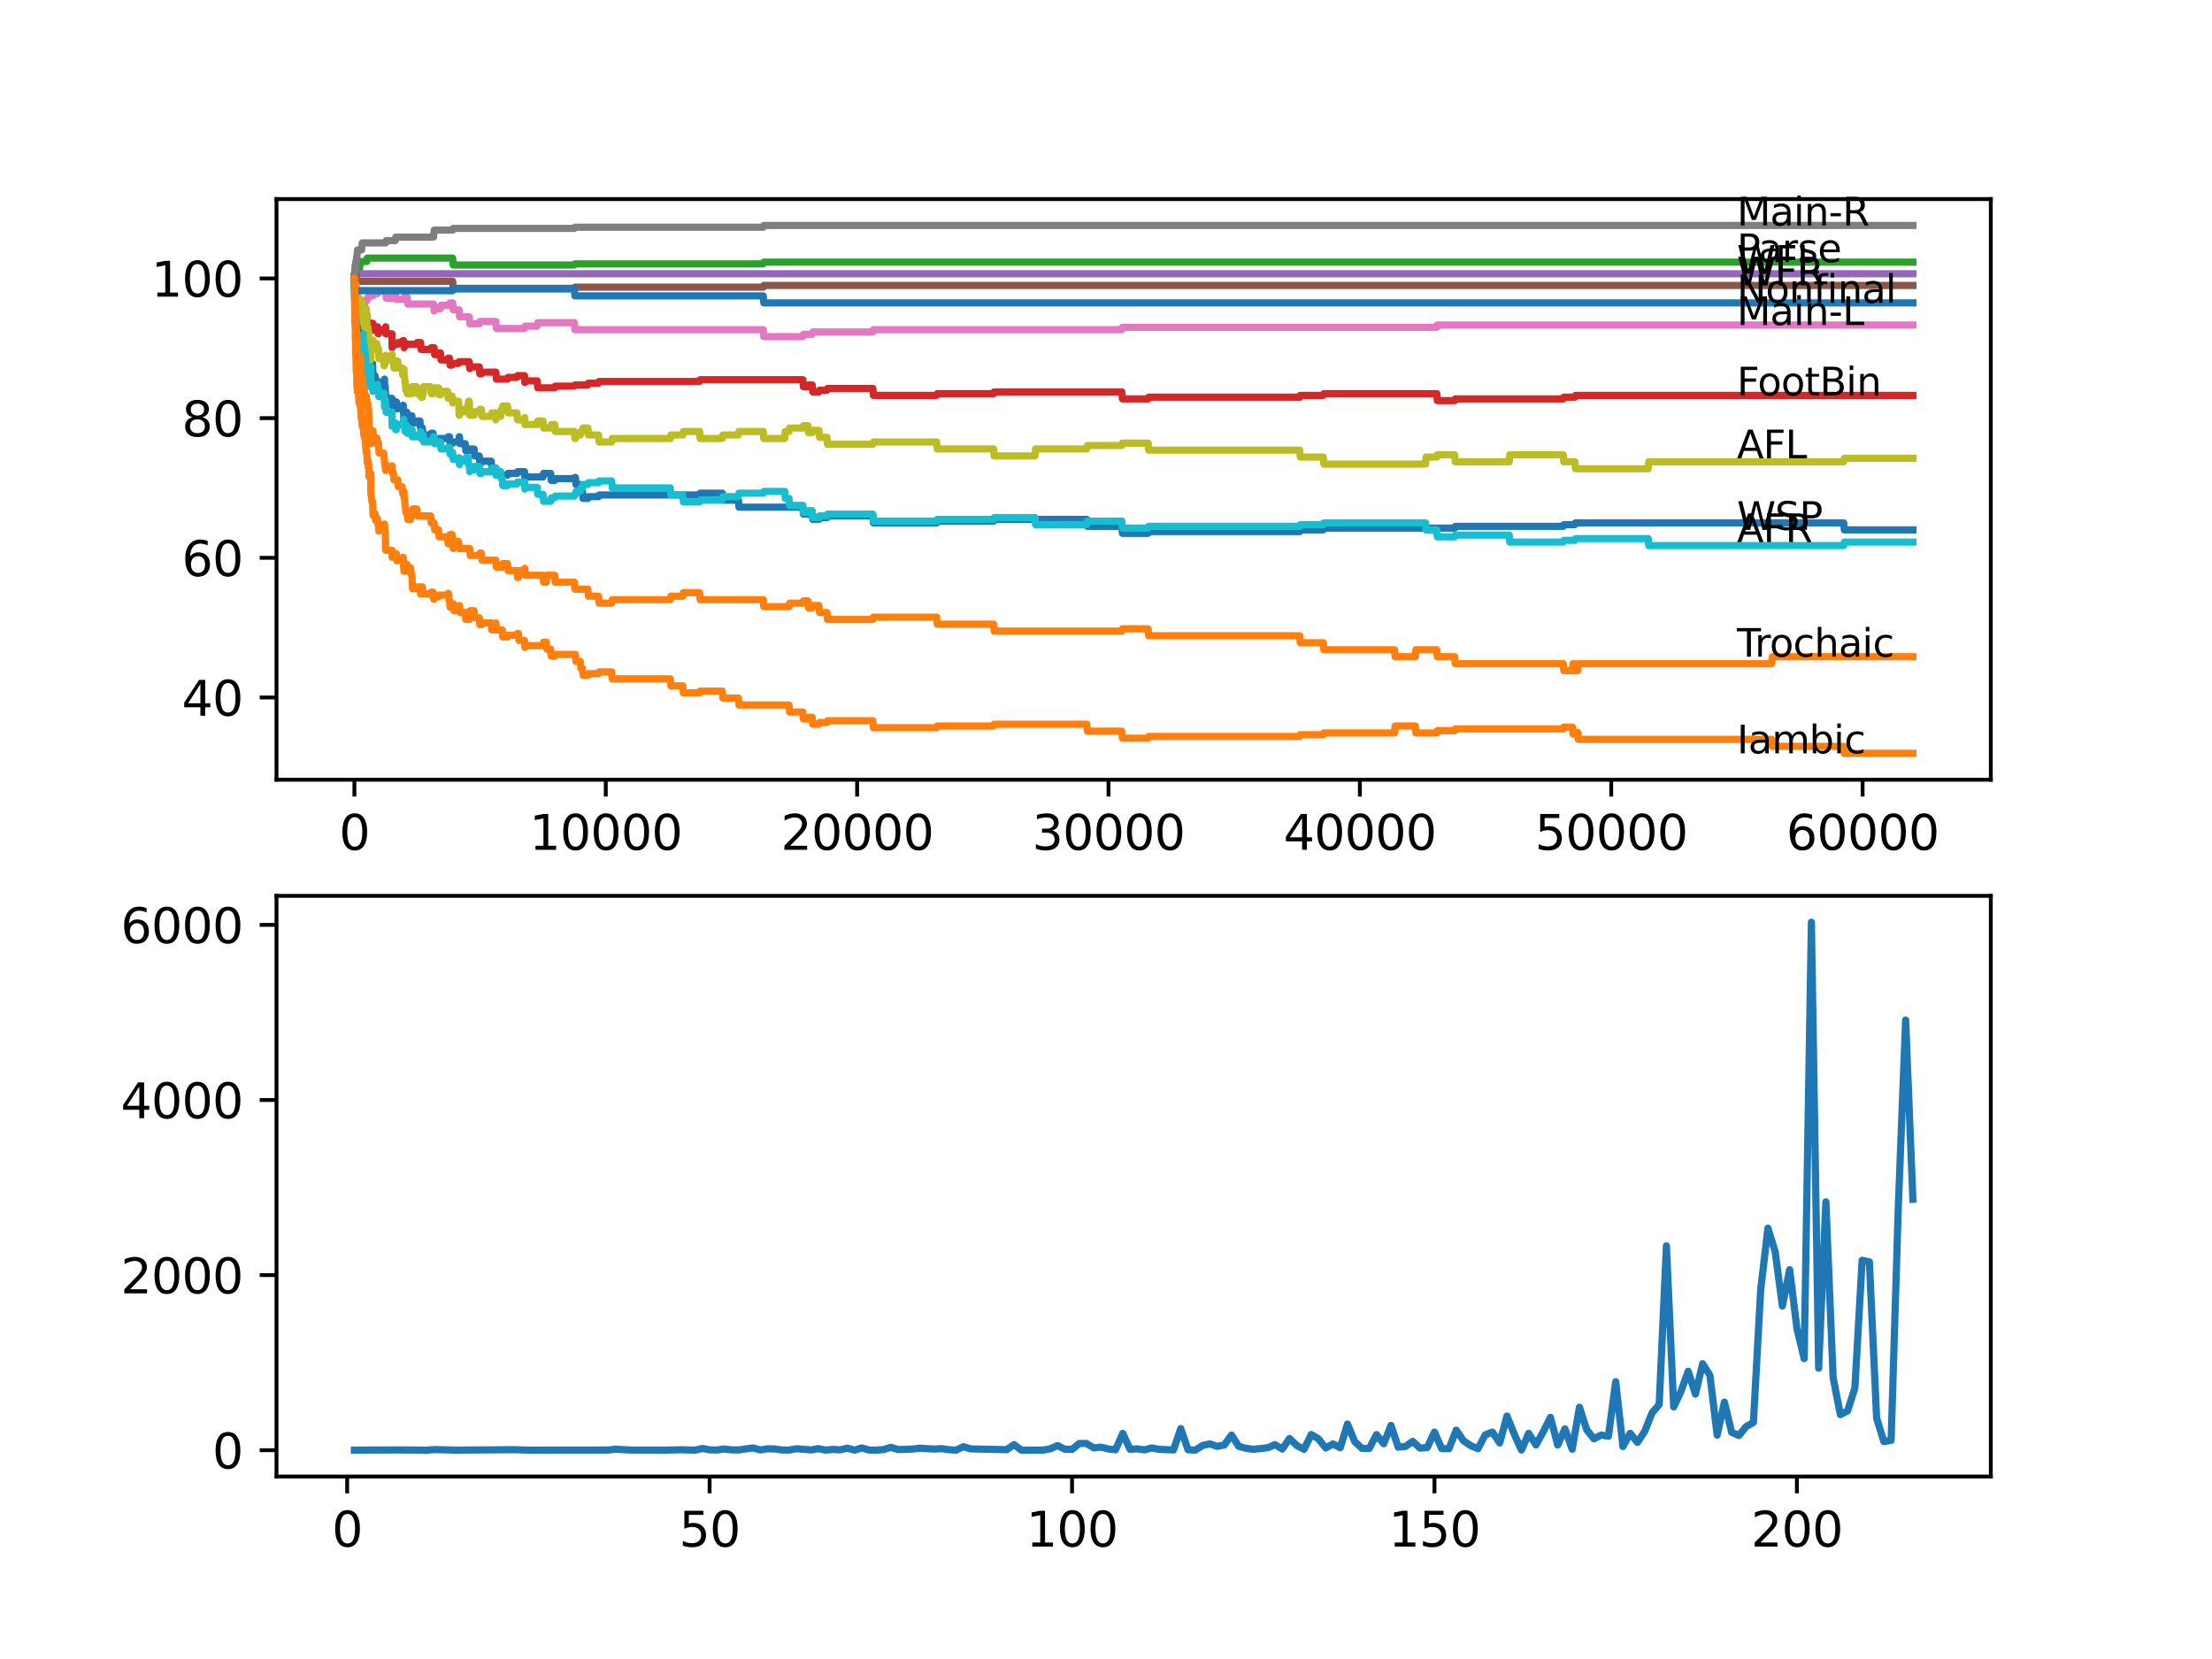<?xml version="1.0" encoding="utf-8" standalone="no"?>
<!DOCTYPE svg PUBLIC "-//W3C//DTD SVG 1.1//EN"
  "http://www.w3.org/Graphics/SVG/1.1/DTD/svg11.dtd">
<svg xmlns:xlink="http://www.w3.org/1999/xlink" width="460.8pt" height="345.6pt" viewBox="0 0 460.8 345.6" xmlns="http://www.w3.org/2000/svg" version="1.1">
 <defs>
  <style type="text/css">*{stroke-linejoin: round; stroke-linecap: butt}</style>
 </defs>
 <g id="figure_1">
  <g id="patch_1">
   <path d="M 0 345.6 
L 460.8 345.6 
L 460.8 0 
L 0 0 
z
" style="fill: #ffffff"/>
  </g>
  <g id="axes_1">
   <g id="patch_2">
    <path d="M 57.6 162.432 
L 414.72 162.432 
L 414.72 41.472 
L 57.6 41.472 
z
" style="fill: #ffffff"/>
   </g>
   <g id="matplotlib.axis_1">
    <g id="xtick_1">
     <g id="line2d_1">
      <defs>
       <path id="mdf220f85de" d="M 0 0 
L 0 3.5 
" style="stroke: #000000; stroke-width: 0.8"/>
      </defs>
      <g>
       <use xlink:href="#mdf220f85de" x="73.827" y="162.432" style="stroke: #000000; stroke-width: 0.8"/>
      </g>
     </g>
     <g id="text_1">
      <!-- 0 -->
      <g transform="translate(70.646 177.03)scale(0.1 -0.1)">
       <defs>
        <path id="DejaVuSans-30" d="M 2034 4250 
Q 1547 4250 1301 3770 
Q 1056 3291 1056 2328 
Q 1056 1369 1301 889 
Q 1547 409 2034 409 
Q 2525 409 2770 889 
Q 3016 1369 3016 2328 
Q 3016 3291 2770 3770 
Q 2525 4250 2034 4250 
z
M 2034 4750 
Q 2819 4750 3233 4129 
Q 3647 3509 3647 2328 
Q 3647 1150 3233 529 
Q 2819 -91 2034 -91 
Q 1250 -91 836 529 
Q 422 1150 422 2328 
Q 422 3509 836 4129 
Q 1250 4750 2034 4750 
z
" transform="scale(0.016)"/>
       </defs>
       <use xlink:href="#DejaVuSans-30"/>
      </g>
     </g>
    </g>
    <g id="xtick_2">
     <g id="line2d_2">
      <g>
       <use xlink:href="#mdf220f85de" x="126.192" y="162.432" style="stroke: #000000; stroke-width: 0.8"/>
      </g>
     </g>
     <g id="text_2">
      <!-- 10000 -->
      <g transform="translate(110.286 177.03)scale(0.1 -0.1)">
       <defs>
        <path id="DejaVuSans-31" d="M 794 531 
L 1825 531 
L 1825 4091 
L 703 3866 
L 703 4441 
L 1819 4666 
L 2450 4666 
L 2450 531 
L 3481 531 
L 3481 0 
L 794 0 
L 794 531 
z
" transform="scale(0.016)"/>
       </defs>
       <use xlink:href="#DejaVuSans-31"/>
       <use xlink:href="#DejaVuSans-30" x="63.623"/>
       <use xlink:href="#DejaVuSans-30" x="127.246"/>
       <use xlink:href="#DejaVuSans-30" x="190.869"/>
       <use xlink:href="#DejaVuSans-30" x="254.492"/>
      </g>
     </g>
    </g>
    <g id="xtick_3">
     <g id="line2d_3">
      <g>
       <use xlink:href="#mdf220f85de" x="178.556" y="162.432" style="stroke: #000000; stroke-width: 0.8"/>
      </g>
     </g>
     <g id="text_3">
      <!-- 20000 -->
      <g transform="translate(162.65 177.03)scale(0.1 -0.1)">
       <defs>
        <path id="DejaVuSans-32" d="M 1228 531 
L 3431 531 
L 3431 0 
L 469 0 
L 469 531 
Q 828 903 1448 1529 
Q 2069 2156 2228 2338 
Q 2531 2678 2651 2914 
Q 2772 3150 2772 3378 
Q 2772 3750 2511 3984 
Q 2250 4219 1831 4219 
Q 1534 4219 1204 4116 
Q 875 4013 500 3803 
L 500 4441 
Q 881 4594 1212 4672 
Q 1544 4750 1819 4750 
Q 2544 4750 2975 4387 
Q 3406 4025 3406 3419 
Q 3406 3131 3298 2873 
Q 3191 2616 2906 2266 
Q 2828 2175 2409 1742 
Q 1991 1309 1228 531 
z
" transform="scale(0.016)"/>
       </defs>
       <use xlink:href="#DejaVuSans-32"/>
       <use xlink:href="#DejaVuSans-30" x="63.623"/>
       <use xlink:href="#DejaVuSans-30" x="127.246"/>
       <use xlink:href="#DejaVuSans-30" x="190.869"/>
       <use xlink:href="#DejaVuSans-30" x="254.492"/>
      </g>
     </g>
    </g>
    <g id="xtick_4">
     <g id="line2d_4">
      <g>
       <use xlink:href="#mdf220f85de" x="230.921" y="162.432" style="stroke: #000000; stroke-width: 0.8"/>
      </g>
     </g>
     <g id="text_4">
      <!-- 30000 -->
      <g transform="translate(215.015 177.03)scale(0.1 -0.1)">
       <defs>
        <path id="DejaVuSans-33" d="M 2597 2516 
Q 3050 2419 3304 2112 
Q 3559 1806 3559 1356 
Q 3559 666 3084 287 
Q 2609 -91 1734 -91 
Q 1441 -91 1130 -33 
Q 819 25 488 141 
L 488 750 
Q 750 597 1062 519 
Q 1375 441 1716 441 
Q 2309 441 2620 675 
Q 2931 909 2931 1356 
Q 2931 1769 2642 2001 
Q 2353 2234 1838 2234 
L 1294 2234 
L 1294 2753 
L 1863 2753 
Q 2328 2753 2575 2939 
Q 2822 3125 2822 3475 
Q 2822 3834 2567 4026 
Q 2313 4219 1838 4219 
Q 1578 4219 1281 4162 
Q 984 4106 628 3988 
L 628 4550 
Q 988 4650 1302 4700 
Q 1616 4750 1894 4750 
Q 2613 4750 3031 4423 
Q 3450 4097 3450 3541 
Q 3450 3153 3228 2886 
Q 3006 2619 2597 2516 
z
" transform="scale(0.016)"/>
       </defs>
       <use xlink:href="#DejaVuSans-33"/>
       <use xlink:href="#DejaVuSans-30" x="63.623"/>
       <use xlink:href="#DejaVuSans-30" x="127.246"/>
       <use xlink:href="#DejaVuSans-30" x="190.869"/>
       <use xlink:href="#DejaVuSans-30" x="254.492"/>
      </g>
     </g>
    </g>
    <g id="xtick_5">
     <g id="line2d_5">
      <g>
       <use xlink:href="#mdf220f85de" x="283.285" y="162.432" style="stroke: #000000; stroke-width: 0.8"/>
      </g>
     </g>
     <g id="text_5">
      <!-- 40000 -->
      <g transform="translate(267.379 177.03)scale(0.1 -0.1)">
       <defs>
        <path id="DejaVuSans-34" d="M 2419 4116 
L 825 1625 
L 2419 1625 
L 2419 4116 
z
M 2253 4666 
L 3047 4666 
L 3047 1625 
L 3713 1625 
L 3713 1100 
L 3047 1100 
L 3047 0 
L 2419 0 
L 2419 1100 
L 313 1100 
L 313 1709 
L 2253 4666 
z
" transform="scale(0.016)"/>
       </defs>
       <use xlink:href="#DejaVuSans-34"/>
       <use xlink:href="#DejaVuSans-30" x="63.623"/>
       <use xlink:href="#DejaVuSans-30" x="127.246"/>
       <use xlink:href="#DejaVuSans-30" x="190.869"/>
       <use xlink:href="#DejaVuSans-30" x="254.492"/>
      </g>
     </g>
    </g>
    <g id="xtick_6">
     <g id="line2d_6">
      <g>
       <use xlink:href="#mdf220f85de" x="335.65" y="162.432" style="stroke: #000000; stroke-width: 0.8"/>
      </g>
     </g>
     <g id="text_6">
      <!-- 50000 -->
      <g transform="translate(319.744 177.03)scale(0.1 -0.1)">
       <defs>
        <path id="DejaVuSans-35" d="M 691 4666 
L 3169 4666 
L 3169 4134 
L 1269 4134 
L 1269 2991 
Q 1406 3038 1543 3061 
Q 1681 3084 1819 3084 
Q 2600 3084 3056 2656 
Q 3513 2228 3513 1497 
Q 3513 744 3044 326 
Q 2575 -91 1722 -91 
Q 1428 -91 1123 -41 
Q 819 9 494 109 
L 494 744 
Q 775 591 1075 516 
Q 1375 441 1709 441 
Q 2250 441 2565 725 
Q 2881 1009 2881 1497 
Q 2881 1984 2565 2268 
Q 2250 2553 1709 2553 
Q 1456 2553 1204 2497 
Q 953 2441 691 2322 
L 691 4666 
z
" transform="scale(0.016)"/>
       </defs>
       <use xlink:href="#DejaVuSans-35"/>
       <use xlink:href="#DejaVuSans-30" x="63.623"/>
       <use xlink:href="#DejaVuSans-30" x="127.246"/>
       <use xlink:href="#DejaVuSans-30" x="190.869"/>
       <use xlink:href="#DejaVuSans-30" x="254.492"/>
      </g>
     </g>
    </g>
    <g id="xtick_7">
     <g id="line2d_7">
      <g>
       <use xlink:href="#mdf220f85de" x="388.014" y="162.432" style="stroke: #000000; stroke-width: 0.8"/>
      </g>
     </g>
     <g id="text_7">
      <!-- 60000 -->
      <g transform="translate(372.108 177.03)scale(0.1 -0.1)">
       <defs>
        <path id="DejaVuSans-36" d="M 2113 2584 
Q 1688 2584 1439 2293 
Q 1191 2003 1191 1497 
Q 1191 994 1439 701 
Q 1688 409 2113 409 
Q 2538 409 2786 701 
Q 3034 994 3034 1497 
Q 3034 2003 2786 2293 
Q 2538 2584 2113 2584 
z
M 3366 4563 
L 3366 3988 
Q 3128 4100 2886 4159 
Q 2644 4219 2406 4219 
Q 1781 4219 1451 3797 
Q 1122 3375 1075 2522 
Q 1259 2794 1537 2939 
Q 1816 3084 2150 3084 
Q 2853 3084 3261 2657 
Q 3669 2231 3669 1497 
Q 3669 778 3244 343 
Q 2819 -91 2113 -91 
Q 1303 -91 875 529 
Q 447 1150 447 2328 
Q 447 3434 972 4092 
Q 1497 4750 2381 4750 
Q 2619 4750 2861 4703 
Q 3103 4656 3366 4563 
z
" transform="scale(0.016)"/>
       </defs>
       <use xlink:href="#DejaVuSans-36"/>
       <use xlink:href="#DejaVuSans-30" x="63.623"/>
       <use xlink:href="#DejaVuSans-30" x="127.246"/>
       <use xlink:href="#DejaVuSans-30" x="190.869"/>
       <use xlink:href="#DejaVuSans-30" x="254.492"/>
      </g>
     </g>
    </g>
   </g>
   <g id="matplotlib.axis_2">
    <g id="ytick_1">
     <g id="line2d_8">
      <defs>
       <path id="maf65ce7da5" d="M 0 0 
L -3.5 0 
" style="stroke: #000000; stroke-width: 0.8"/>
      </defs>
      <g>
       <use xlink:href="#maf65ce7da5" x="57.6" y="145.295" style="stroke: #000000; stroke-width: 0.8"/>
      </g>
     </g>
     <g id="text_8">
      <!-- 40 -->
      <g transform="translate(37.875 149.094)scale(0.1 -0.1)">
       <use xlink:href="#DejaVuSans-34"/>
       <use xlink:href="#DejaVuSans-30" x="63.623"/>
      </g>
     </g>
    </g>
    <g id="ytick_2">
     <g id="line2d_9">
      <g>
       <use xlink:href="#maf65ce7da5" x="57.6" y="116.198" style="stroke: #000000; stroke-width: 0.8"/>
      </g>
     </g>
     <g id="text_9">
      <!-- 60 -->
      <g transform="translate(37.875 119.997)scale(0.1 -0.1)">
       <use xlink:href="#DejaVuSans-36"/>
       <use xlink:href="#DejaVuSans-30" x="63.623"/>
      </g>
     </g>
    </g>
    <g id="ytick_3">
     <g id="line2d_10">
      <g>
       <use xlink:href="#maf65ce7da5" x="57.6" y="87.1" style="stroke: #000000; stroke-width: 0.8"/>
      </g>
     </g>
     <g id="text_10">
      <!-- 80 -->
      <g transform="translate(37.875 90.899)scale(0.1 -0.1)">
       <defs>
        <path id="DejaVuSans-38" d="M 2034 2216 
Q 1584 2216 1326 1975 
Q 1069 1734 1069 1313 
Q 1069 891 1326 650 
Q 1584 409 2034 409 
Q 2484 409 2743 651 
Q 3003 894 3003 1313 
Q 3003 1734 2745 1975 
Q 2488 2216 2034 2216 
z
M 1403 2484 
Q 997 2584 770 2862 
Q 544 3141 544 3541 
Q 544 4100 942 4425 
Q 1341 4750 2034 4750 
Q 2731 4750 3128 4425 
Q 3525 4100 3525 3541 
Q 3525 3141 3298 2862 
Q 3072 2584 2669 2484 
Q 3125 2378 3379 2068 
Q 3634 1759 3634 1313 
Q 3634 634 3220 271 
Q 2806 -91 2034 -91 
Q 1263 -91 848 271 
Q 434 634 434 1313 
Q 434 1759 690 2068 
Q 947 2378 1403 2484 
z
M 1172 3481 
Q 1172 3119 1398 2916 
Q 1625 2713 2034 2713 
Q 2441 2713 2670 2916 
Q 2900 3119 2900 3481 
Q 2900 3844 2670 4047 
Q 2441 4250 2034 4250 
Q 1625 4250 1398 4047 
Q 1172 3844 1172 3481 
z
" transform="scale(0.016)"/>
       </defs>
       <use xlink:href="#DejaVuSans-38"/>
       <use xlink:href="#DejaVuSans-30" x="63.623"/>
      </g>
     </g>
    </g>
    <g id="ytick_4">
     <g id="line2d_11">
      <g>
       <use xlink:href="#maf65ce7da5" x="57.6" y="58.003" style="stroke: #000000; stroke-width: 0.8"/>
      </g>
     </g>
     <g id="text_11">
      <!-- 100 -->
      <g transform="translate(31.512 61.802)scale(0.1 -0.1)">
       <use xlink:href="#DejaVuSans-31"/>
       <use xlink:href="#DejaVuSans-30" x="63.623"/>
       <use xlink:href="#DejaVuSans-30" x="127.246"/>
      </g>
     </g>
    </g>
   </g>
   <g id="line2d_12">
    <path d="M 73.833 57.639 
L 73.911 60.306 
L 73.943 58.488 
L 73.974 58.488 
L 73.985 58.003 
L 74.021 63.095 
L 74.032 63.095 
L 74.042 63.095 
L 74.074 62.368 
L 74.095 66.368 
L 74.131 65.641 
L 74.147 65.641 
L 74.205 64.429 
L 74.21 65.883 
L 74.257 65.52 
L 74.283 65.52 
L 74.304 65.156 
L 74.341 68.793 
L 74.346 68.793 
L 74.351 68.793 
L 74.435 66.975 
L 74.461 68.429 
L 74.54 68.429 
L 74.571 69.884 
L 74.65 69.157 
L 74.77 69.157 
L 74.885 68.429 
L 75.006 68.429 
L 75.1 66.975 
L 75.116 68.429 
L 75.189 68.429 
L 75.226 68.066 
L 75.231 69.521 
L 75.294 68.793 
L 75.341 68.793 
L 75.388 70.248 
L 75.451 69.884 
L 75.529 69.884 
L 75.65 69.157 
L 75.681 69.157 
L 75.686 70.612 
L 75.791 70.248 
L 75.896 70.248 
L 75.969 69.884 
L 75.974 71.339 
L 75.99 71.339 
L 76.31 71.339 
L 76.425 70.975 
L 76.435 70.975 
L 76.44 70.612 
L 76.446 72.067 
L 76.529 72.067 
L 76.65 72.067 
L 76.728 71.703 
L 76.734 73.158 
L 76.744 73.158 
L 76.791 73.158 
L 76.823 72.43 
L 76.875 74.976 
L 77.205 74.976 
L 77.221 74.249 
L 77.226 75.704 
L 77.304 75.704 
L 77.608 75.704 
L 77.713 78.614 
L 77.723 78.25 
L 78.116 78.25 
L 78.231 79.705 
L 78.519 79.705 
L 78.635 79.341 
L 78.655 79.341 
L 78.771 80.796 
L 78.839 80.796 
L 78.959 80.068 
L 79.944 80.068 
L 80.059 79.705 
L 80.08 79.705 
L 80.101 78.977 
L 80.106 80.432 
L 80.185 80.432 
L 80.237 80.432 
L 80.352 82.978 
L 81.64 82.978 
L 81.672 84.433 
L 81.75 84.069 
L 81.949 84.069 
L 82.064 83.706 
L 82.562 83.706 
L 82.677 85.16 
L 82.871 85.16 
L 82.986 84.797 
L 83.777 84.797 
L 83.892 84.433 
L 84.007 84.433 
L 84.128 87.343 
L 84.175 87.343 
L 84.3 86.252 
L 84.426 86.252 
L 84.541 85.888 
L 84.761 85.888 
L 84.829 87.343 
L 84.871 86.615 
L 85.814 86.615 
L 85.929 88.07 
L 86.803 88.07 
L 86.919 87.706 
L 87.484 87.706 
L 87.599 89.161 
L 87.992 89.161 
L 88.107 90.616 
L 89.704 90.616 
L 89.82 90.252 
L 90.218 90.252 
L 90.333 91.707 
L 91.364 91.707 
L 91.48 91.344 
L 93.234 91.344 
L 93.349 90.98 
L 93.642 90.98 
L 93.757 92.435 
L 94.171 92.435 
L 94.286 92.071 
L 95.538 92.071 
L 95.663 90.98 
L 95.721 90.98 
L 95.836 92.435 
L 96.92 92.435 
L 97.035 93.89 
L 97.847 93.89 
L 97.962 93.526 
L 98.763 93.526 
L 98.879 94.981 
L 99.847 94.981 
L 99.963 96.436 
L 100.282 96.436 
L 100.397 96.072 
L 102.324 96.072 
L 102.439 97.527 
L 103.303 97.527 
L 103.419 98.982 
L 105.723 98.982 
L 105.838 98.618 
L 107.686 98.618 
L 107.802 98.254 
L 109.273 98.254 
L 109.331 99.709 
L 109.383 99.345 
L 113.127 99.345 
L 113.242 98.618 
L 114.714 98.618 
L 114.829 100.073 
L 115.552 100.073 
L 115.667 99.709 
L 119.646 99.709 
L 119.762 99.467 
L 119.866 99.467 
L 119.982 100.921 
L 120.877 100.921 
L 120.992 102.376 
L 121.348 102.376 
L 121.463 103.831 
L 122.469 103.831 
L 122.584 103.467 
L 124.689 103.467 
L 124.804 103.104 
L 145.74 103.104 
L 145.855 102.74 
L 150.463 102.74 
L 150.578 104.195 
L 153.819 104.195 
L 153.935 105.65 
L 167.246 105.65 
L 167.361 107.105 
L 168.314 107.105 
L 168.429 106.741 
L 169.194 106.741 
L 169.309 108.196 
L 170.608 108.196 
L 170.723 107.832 
L 172.267 107.832 
L 172.383 107.468 
L 181.834 107.468 
L 181.95 108.923 
L 195.114 108.923 
L 195.229 108.56 
L 206.99 108.56 
L 207.106 108.196 
L 226.407 108.196 
L 226.522 109.651 
L 233.701 109.651 
L 233.817 111.106 
L 239.179 111.106 
L 239.294 110.742 
L 270.755 110.742 
L 270.87 110.378 
L 275.661 110.378 
L 275.776 110.014 
L 303.037 110.014 
L 303.152 109.651 
L 325.659 109.651 
L 325.774 109.287 
L 328.083 109.287 
L 328.198 108.923 
L 384.082 108.923 
L 384.197 110.378 
L 398.487 110.378 
L 398.487 110.378 
" clip-path="url(#p32b86b85d6)" style="fill: none; stroke: #1f77b4; stroke-width: 1.5; stroke-linecap: square"/>
   </g>
   <g id="line2d_13">
    <path d="M 73.833 59.458 
L 73.911 67.46 
L 73.969 66.732 
L 73.974 66.732 
L 73.979 66.247 
L 74.021 70.854 
L 74.037 70.854 
L 74.042 70.854 
L 74.074 70.127 
L 74.095 74.128 
L 74.126 73.4 
L 74.22 77.644 
L 74.246 77.28 
L 74.283 77.28 
L 74.304 76.916 
L 74.341 80.553 
L 74.346 80.553 
L 74.351 80.553 
L 74.43 78.735 
L 74.44 81.644 
L 74.451 81.644 
L 74.54 81.644 
L 74.561 80.19 
L 74.65 80.917 
L 74.665 80.917 
L 74.77 83.827 
L 74.781 83.099 
L 74.922 83.099 
L 75.006 84.554 
L 75.032 83.827 
L 75.079 83.827 
L 75.189 86.009 
L 75.194 85.645 
L 75.226 85.645 
L 75.241 87.1 
L 75.336 86.373 
L 75.341 86.373 
L 75.456 88.919 
L 75.529 88.919 
L 75.65 88.191 
L 75.681 88.191 
L 75.796 90.737 
L 75.896 90.737 
L 75.969 89.889 
L 75.974 91.344 
L 75.995 91.344 
L 76.037 91.344 
L 76.152 92.798 
L 76.158 92.798 
L 76.273 94.253 
L 76.31 94.253 
L 76.404 93.89 
L 76.519 96.436 
L 76.65 96.436 
L 76.728 96.072 
L 76.734 97.527 
L 76.744 97.527 
L 76.791 97.527 
L 76.823 96.799 
L 76.875 99.345 
L 77.205 99.345 
L 77.221 98.618 
L 77.252 102.983 
L 77.263 102.983 
L 77.331 102.983 
L 77.446 104.437 
L 77.608 104.437 
L 77.713 107.347 
L 77.723 106.983 
L 78.116 106.983 
L 78.231 108.438 
L 78.519 108.438 
L 78.635 108.075 
L 78.655 108.075 
L 78.771 109.529 
L 78.839 109.529 
L 78.912 109.166 
L 78.917 110.621 
L 78.933 110.621 
L 78.938 110.621 
L 79.053 110.257 
L 79.944 110.257 
L 80.059 109.893 
L 80.08 109.893 
L 80.101 109.166 
L 80.106 110.621 
L 80.185 110.621 
L 80.237 110.621 
L 80.357 114.621 
L 81.64 114.621 
L 81.672 116.076 
L 81.75 115.713 
L 81.949 115.713 
L 82.064 115.349 
L 82.562 115.349 
L 82.677 116.804 
L 82.871 116.804 
L 82.986 116.44 
L 83.777 116.44 
L 83.892 116.076 
L 84.007 116.076 
L 84.128 118.986 
L 84.175 118.986 
L 84.3 117.895 
L 84.426 117.895 
L 84.541 117.531 
L 84.761 117.531 
L 84.829 118.986 
L 84.871 118.259 
L 85.531 118.259 
L 85.646 119.713 
L 85.814 119.713 
L 85.934 122.623 
L 86.803 122.623 
L 86.919 122.26 
L 87.484 122.26 
L 87.599 123.714 
L 87.615 123.714 
L 87.73 122.26 
L 87.992 122.26 
L 88.107 123.714 
L 89.704 123.714 
L 89.82 123.351 
L 90.218 123.351 
L 90.333 124.806 
L 90.432 124.806 
L 90.547 124.321 
L 91.364 124.321 
L 91.48 123.957 
L 93.234 123.957 
L 93.349 123.593 
L 93.417 123.593 
L 93.532 125.048 
L 93.642 125.048 
L 93.757 126.503 
L 94.171 126.503 
L 94.286 126.139 
L 94.297 126.139 
L 94.412 125.775 
L 94.454 125.775 
L 94.569 127.23 
L 95.538 127.23 
L 95.663 126.139 
L 95.721 126.139 
L 95.836 127.594 
L 96.92 127.594 
L 97.035 129.049 
L 97.758 129.049 
L 97.873 127.23 
L 98.763 127.23 
L 98.879 128.685 
L 99.847 128.685 
L 99.963 130.14 
L 100.282 130.14 
L 100.397 129.776 
L 102.324 129.776 
L 102.439 131.231 
L 103.293 131.231 
L 103.303 129.776 
L 103.403 131.231 
L 104.628 131.231 
L 104.743 132.686 
L 105.723 132.686 
L 105.838 132.322 
L 107.686 132.322 
L 107.802 131.959 
L 107.995 131.959 
L 108.111 133.413 
L 109.273 133.413 
L 109.331 134.868 
L 109.383 134.505 
L 113.127 134.505 
L 113.242 133.777 
L 113.808 133.777 
L 113.923 135.232 
L 114.714 135.232 
L 114.829 136.687 
L 115.552 136.687 
L 115.667 136.323 
L 119.866 136.323 
L 119.982 137.778 
L 120.877 137.778 
L 120.992 139.233 
L 121.348 139.233 
L 121.463 140.688 
L 122.469 140.688 
L 122.584 140.324 
L 124.689 140.324 
L 124.804 139.96 
L 127.423 139.96 
L 127.538 141.415 
L 139.644 141.415 
L 139.76 142.87 
L 142.231 142.87 
L 142.346 144.325 
L 145.74 144.325 
L 145.855 143.961 
L 150.463 143.961 
L 150.578 145.416 
L 153.819 145.416 
L 153.935 146.871 
L 164.371 146.871 
L 164.486 148.326 
L 167.246 148.326 
L 167.361 149.781 
L 168.314 149.781 
L 168.429 149.417 
L 169.194 149.417 
L 169.309 150.872 
L 170.608 150.872 
L 170.723 150.508 
L 172.267 150.508 
L 172.383 150.144 
L 181.834 150.144 
L 181.95 151.599 
L 195.114 151.599 
L 195.229 151.236 
L 206.99 151.236 
L 207.106 150.872 
L 226.407 150.872 
L 226.522 152.327 
L 233.701 152.327 
L 233.817 153.782 
L 239.179 153.782 
L 239.294 153.418 
L 270.755 153.418 
L 270.87 153.054 
L 275.661 153.054 
L 275.776 152.69 
L 290.512 152.69 
L 290.627 151.236 
L 294.837 151.236 
L 294.952 152.69 
L 299.314 152.69 
L 299.429 152.206 
L 303.037 152.206 
L 303.152 151.842 
L 325.659 151.842 
L 325.774 151.478 
L 327.57 151.478 
L 327.685 152.933 
L 328.083 152.933 
L 328.198 152.569 
L 328.675 152.569 
L 328.79 154.024 
L 369.074 154.024 
L 369.189 155.479 
L 384.082 155.479 
L 384.197 156.934 
L 398.487 156.934 
L 398.487 156.934 
" clip-path="url(#p32b86b85d6)" style="fill: none; stroke: #ff7f0e; stroke-width: 1.5; stroke-linecap: square"/>
   </g>
   <g id="line2d_14">
    <path d="M 73.833 57.639 
L 73.843 57.639 
L 73.969 56.184 
L 73.974 56.184 
L 74.095 54.972 
L 74.147 54.972 
L 74.152 54.487 
L 74.157 55.942 
L 74.246 55.942 
L 74.906 55.942 
L 75.021 54.487 
L 76.404 54.487 
L 76.519 53.76 
L 94.297 53.76 
L 94.412 55.214 
L 119.646 55.214 
L 119.762 54.972 
L 158.993 54.972 
L 159.108 54.608 
L 398.487 54.608 
L 398.487 54.608 
" clip-path="url(#p32b86b85d6)" style="fill: none; stroke: #2ca02c; stroke-width: 1.5; stroke-linecap: square"/>
   </g>
   <g id="line2d_15">
    <path d="M 73.833 58.003 
L 73.917 58.003 
L 73.979 57.639 
L 73.985 59.094 
L 74 59.094 
L 74.115 61.155 
L 74.147 61.155 
L 74.22 65.52 
L 74.267 65.156 
L 74.283 65.156 
L 74.304 64.792 
L 74.309 66.247 
L 74.377 66.247 
L 74.398 66.247 
L 74.524 65.156 
L 75.189 65.156 
L 75.304 64.792 
L 75.388 64.792 
L 75.503 64.429 
L 75.529 64.429 
L 75.65 63.701 
L 75.681 63.701 
L 75.686 65.156 
L 75.791 64.792 
L 75.896 64.792 
L 75.933 64.429 
L 75.938 65.883 
L 75.99 65.883 
L 76.31 65.883 
L 76.404 65.52 
L 76.519 68.066 
L 76.65 68.066 
L 76.728 67.702 
L 76.734 69.157 
L 76.744 69.157 
L 76.791 69.157 
L 76.917 68.066 
L 77.205 68.066 
L 77.325 67.338 
L 77.666 67.338 
L 77.713 68.793 
L 77.776 68.429 
L 78.519 68.429 
L 78.635 68.066 
L 78.655 68.066 
L 78.771 69.521 
L 78.839 69.521 
L 78.959 68.793 
L 79.944 68.793 
L 80.059 68.429 
L 80.331 68.429 
L 80.347 68.066 
L 80.352 69.521 
L 80.425 69.521 
L 81.64 69.521 
L 81.672 72.43 
L 81.755 72.067 
L 81.949 72.067 
L 82.064 71.703 
L 82.871 71.703 
L 82.986 71.339 
L 83.777 71.339 
L 83.892 70.975 
L 84.122 70.975 
L 84.175 72.43 
L 84.232 72.067 
L 84.426 72.067 
L 84.541 71.703 
L 86.803 71.703 
L 86.919 71.339 
L 87.615 71.339 
L 87.73 72.794 
L 89.704 72.794 
L 89.82 72.43 
L 90.432 72.43 
L 90.547 73.885 
L 91.364 73.885 
L 91.48 73.521 
L 91.752 73.521 
L 91.867 74.976 
L 93.234 74.976 
L 93.349 74.613 
L 93.642 74.613 
L 93.757 76.068 
L 94.171 76.068 
L 94.286 75.704 
L 95.538 75.704 
L 95.653 75.34 
L 97.758 75.34 
L 97.847 76.795 
L 97.868 76.431 
L 99.847 76.431 
L 99.963 77.886 
L 100.282 77.886 
L 100.397 77.522 
L 103.293 77.522 
L 103.408 78.977 
L 105.723 78.977 
L 105.838 78.614 
L 107.686 78.614 
L 107.802 78.25 
L 109.273 78.25 
L 109.331 79.705 
L 109.383 79.341 
L 111.902 79.341 
L 112.017 80.796 
L 115.552 80.796 
L 115.667 80.432 
L 119.646 80.432 
L 119.762 80.19 
L 122.469 80.19 
L 122.584 79.826 
L 124.689 79.826 
L 124.804 79.462 
L 145.74 79.462 
L 145.855 79.098 
L 167.246 79.098 
L 167.361 80.553 
L 168.314 80.553 
L 168.429 80.19 
L 169.194 80.19 
L 169.309 81.644 
L 170.608 81.644 
L 170.723 81.281 
L 172.267 81.281 
L 172.383 80.917 
L 181.834 80.917 
L 181.95 82.372 
L 195.114 82.372 
L 195.229 82.008 
L 206.99 82.008 
L 207.106 81.644 
L 233.701 81.644 
L 233.817 83.099 
L 239.179 83.099 
L 239.294 82.736 
L 270.755 82.736 
L 270.87 82.372 
L 275.661 82.372 
L 275.776 82.008 
L 299.314 82.008 
L 299.429 83.463 
L 303.037 83.463 
L 303.152 83.099 
L 325.659 83.099 
L 325.774 82.736 
L 328.083 82.736 
L 328.198 82.372 
L 398.487 82.372 
L 398.487 82.372 
" clip-path="url(#p32b86b85d6)" style="fill: none; stroke: #d62728; stroke-width: 1.5; stroke-linecap: square"/>
   </g>
   <g id="line2d_16">
    <path d="M 73.833 58.003 
L 73.843 58.003 
L 73.964 57.033 
L 398.487 57.033 
L 398.487 57.033 
" clip-path="url(#p32b86b85d6)" style="fill: none; stroke: #9467bd; stroke-width: 1.5; stroke-linecap: square"/>
   </g>
   <g id="line2d_17">
    <path d="M 73.833 57.639 
L 73.901 57.639 
L 74.016 57.154 
L 74.152 57.154 
L 74.267 58.609 
L 94.297 58.609 
L 94.412 60.064 
L 119.646 60.064 
L 119.762 59.822 
L 158.993 59.822 
L 159.108 59.458 
L 398.487 59.458 
L 398.487 59.458 
" clip-path="url(#p32b86b85d6)" style="fill: none; stroke: #8c564b; stroke-width: 1.5; stroke-linecap: square"/>
   </g>
   <g id="line2d_18">
    <path d="M 73.833 59.458 
L 73.854 58.973 
L 73.906 61.883 
L 73.917 61.883 
L 73.958 63.337 
L 74.021 60.67 
L 74.026 60.67 
L 74.152 59.215 
L 74.267 61.64 
L 74.304 61.64 
L 74.362 61.155 
L 74.367 62.61 
L 74.403 62.61 
L 75.336 62.61 
L 75.451 64.065 
L 75.681 64.065 
L 75.796 63.58 
L 75.933 63.58 
L 76.053 62.61 
L 76.44 62.61 
L 76.556 62.125 
L 76.728 62.125 
L 76.844 61.64 
L 77.666 61.64 
L 77.781 61.155 
L 78.655 61.155 
L 78.771 60.67 
L 80.347 60.67 
L 80.462 62.125 
L 81.64 62.125 
L 81.761 60.913 
L 82.331 60.913 
L 82.447 62.368 
L 84.122 62.368 
L 84.238 61.883 
L 84.829 61.883 
L 84.944 63.337 
L 90.328 63.337 
L 90.432 64.792 
L 90.438 64.307 
L 91.752 64.307 
L 91.867 63.58 
L 93.642 63.58 
L 93.757 63.095 
L 94.297 63.095 
L 94.412 64.55 
L 95.632 64.55 
L 95.747 66.005 
L 97.758 66.005 
L 97.873 67.46 
L 99.847 67.46 
L 99.963 66.975 
L 103.293 66.975 
L 103.408 68.429 
L 109.273 68.429 
L 109.388 67.945 
L 111.902 67.945 
L 112.017 67.217 
L 119.646 67.217 
L 119.762 68.672 
L 158.993 68.672 
L 159.108 70.127 
L 167.246 70.127 
L 167.361 69.642 
L 169.194 69.642 
L 169.309 69.157 
L 181.834 69.157 
L 181.95 68.672 
L 233.701 68.672 
L 233.817 68.187 
L 299.314 68.187 
L 299.429 67.702 
L 398.487 67.702 
L 398.487 67.702 
" clip-path="url(#p32b86b85d6)" style="fill: none; stroke: #e377c2; stroke-width: 1.5; stroke-linecap: square"/>
   </g>
   <g id="line2d_19">
    <path d="M 73.833 57.639 
L 73.854 57.639 
L 73.969 55.336 
L 74.152 55.336 
L 74.288 53.517 
L 74.362 53.517 
L 74.477 52.062 
L 75.336 52.062 
L 75.451 50.607 
L 80.347 50.607 
L 80.462 50.122 
L 82.331 50.122 
L 82.447 49.395 
L 90.328 49.395 
L 90.443 47.94 
L 94.297 47.94 
L 94.412 47.576 
L 119.646 47.576 
L 119.762 47.334 
L 158.993 47.334 
L 159.108 46.97 
L 398.487 46.97 
L 398.487 46.97 
" clip-path="url(#p32b86b85d6)" style="fill: none; stroke: #7f7f7f; stroke-width: 1.5; stroke-linecap: square"/>
   </g>
   <g id="line2d_20">
    <path d="M 73.833 59.458 
L 73.843 58.973 
L 73.906 62.61 
L 73.917 61.883 
L 73.922 61.519 
L 73.979 63.701 
L 73.985 65.156 
L 74.079 61.519 
L 74.084 61.034 
L 74.152 63.459 
L 74.168 63.095 
L 74.205 63.095 
L 74.22 62.61 
L 74.288 65.52 
L 74.304 65.52 
L 74.398 63.58 
L 74.419 65.035 
L 74.424 65.035 
L 74.545 63.58 
L 74.644 63.58 
L 74.76 62.125 
L 74.906 62.125 
L 75.021 63.58 
L 75.1 63.58 
L 75.189 62.852 
L 75.194 64.307 
L 75.205 64.307 
L 75.226 64.307 
L 75.346 62.852 
L 75.388 62.852 
L 75.503 64.307 
L 75.529 64.307 
L 75.65 67.217 
L 75.671 67.217 
L 75.686 65.277 
L 75.781 66.732 
L 75.896 66.732 
L 75.933 68.187 
L 76.006 67.217 
L 76.037 67.217 
L 76.152 66.49 
L 76.158 66.49 
L 76.283 64.307 
L 76.31 64.307 
L 76.43 67.217 
L 76.435 67.217 
L 76.44 68.672 
L 76.545 68.187 
L 76.65 68.187 
L 76.728 69.642 
L 76.76 69.157 
L 76.791 69.157 
L 76.87 72.794 
L 76.912 72.067 
L 77.205 72.067 
L 77.221 74.976 
L 77.315 72.794 
L 77.331 72.794 
L 77.446 72.067 
L 77.608 72.067 
L 77.713 70.854 
L 77.828 72.309 
L 78.116 72.309 
L 78.231 71.582 
L 78.519 71.582 
L 78.635 73.037 
L 78.655 73.037 
L 78.771 72.552 
L 78.839 72.552 
L 78.954 74.734 
L 79.944 74.734 
L 80.001 76.189 
L 80.054 74.734 
L 80.08 74.734 
L 80.101 76.189 
L 80.19 75.461 
L 80.237 75.461 
L 80.331 74.006 
L 80.347 75.461 
L 80.462 74.976 
L 81.64 74.976 
L 81.672 73.764 
L 81.677 75.219 
L 81.745 75.219 
L 81.949 75.219 
L 82.064 76.674 
L 82.331 76.674 
L 82.447 75.946 
L 82.562 75.946 
L 82.677 75.219 
L 82.871 75.219 
L 82.986 76.674 
L 83.777 76.674 
L 83.892 78.129 
L 84.007 78.129 
L 84.122 77.401 
L 84.175 76.916 
L 84.18 78.371 
L 84.222 78.371 
L 84.279 78.371 
L 84.395 79.826 
L 84.426 79.826 
L 84.541 81.281 
L 84.761 81.281 
L 84.829 80.553 
L 84.835 82.008 
L 84.866 82.008 
L 85.814 82.008 
L 85.934 80.553 
L 86.803 80.553 
L 86.919 82.008 
L 87.484 82.008 
L 87.599 81.281 
L 87.615 81.281 
L 87.73 82.736 
L 87.992 82.736 
L 88.107 82.008 
L 88.139 82.008 
L 88.254 80.553 
L 89.704 80.553 
L 89.82 82.008 
L 90.218 82.008 
L 90.333 81.281 
L 90.432 81.281 
L 90.547 80.796 
L 91.364 80.796 
L 91.48 82.251 
L 91.752 82.251 
L 91.867 81.523 
L 93.234 81.523 
L 93.349 82.978 
L 93.642 82.978 
L 93.757 82.493 
L 94.171 82.493 
L 94.286 83.948 
L 94.297 83.948 
L 94.412 83.584 
L 95.538 83.584 
L 95.658 86.494 
L 95.721 86.494 
L 95.836 85.767 
L 96.92 85.767 
L 97.035 85.039 
L 97.486 85.039 
L 97.601 83.584 
L 97.758 83.584 
L 97.878 86.494 
L 98.763 86.494 
L 98.879 85.767 
L 99.847 85.767 
L 99.963 85.282 
L 100.282 85.282 
L 100.397 86.737 
L 102.324 86.737 
L 102.439 86.009 
L 103.293 86.009 
L 103.303 87.464 
L 103.403 86.737 
L 104.314 86.737 
L 104.429 85.282 
L 104.628 85.282 
L 104.743 84.554 
L 105.723 84.554 
L 105.838 86.009 
L 107.686 86.009 
L 107.802 87.464 
L 109.273 87.464 
L 109.331 86.979 
L 109.336 88.434 
L 109.373 88.434 
L 111.902 88.434 
L 112.017 87.706 
L 113.127 87.706 
L 113.242 89.161 
L 114.714 89.161 
L 114.829 88.434 
L 115.552 88.434 
L 115.667 89.889 
L 119.646 89.889 
L 119.762 91.344 
L 119.866 91.344 
L 119.982 90.616 
L 120.877 90.616 
L 120.992 89.889 
L 121.348 89.889 
L 121.463 89.161 
L 122.469 89.161 
L 122.584 90.616 
L 124.689 90.616 
L 124.804 92.071 
L 127.423 92.071 
L 127.538 91.344 
L 139.644 91.344 
L 139.76 90.616 
L 142.231 90.616 
L 142.346 89.889 
L 145.74 89.889 
L 145.855 91.344 
L 150.463 91.344 
L 150.578 90.616 
L 153.819 90.616 
L 153.935 89.889 
L 158.993 89.889 
L 159.108 91.344 
L 163.47 91.344 
L 163.585 89.889 
L 164.371 89.889 
L 164.486 89.161 
L 167.246 89.161 
L 167.361 88.676 
L 168.314 88.676 
L 168.429 90.131 
L 169.194 90.131 
L 169.309 89.646 
L 170.608 89.646 
L 170.723 91.101 
L 172.267 91.101 
L 172.383 92.556 
L 181.834 92.556 
L 181.95 92.071 
L 195.114 92.071 
L 195.229 93.526 
L 206.99 93.526 
L 207.106 94.981 
L 215.61 94.981 
L 215.725 93.526 
L 226.407 93.526 
L 226.522 92.798 
L 233.701 92.798 
L 233.817 92.314 
L 239.179 92.314 
L 239.294 93.768 
L 270.755 93.768 
L 270.87 95.223 
L 275.661 95.223 
L 275.776 96.678 
L 296.963 96.678 
L 297.078 95.223 
L 299.314 95.223 
L 299.429 94.738 
L 303.037 94.738 
L 303.152 96.193 
L 314.395 96.193 
L 314.51 94.738 
L 325.659 94.738 
L 325.774 96.193 
L 328.083 96.193 
L 328.198 97.648 
L 343.347 97.648 
L 343.463 96.193 
L 384.082 96.193 
L 384.197 95.466 
L 398.487 95.466 
L 398.487 95.466 
" clip-path="url(#p32b86b85d6)" style="fill: none; stroke: #bcbd22; stroke-width: 1.5; stroke-linecap: square"/>
   </g>
   <g id="line2d_21">
    <path d="M 73.833 59.458 
L 73.843 58.973 
L 73.854 61.883 
L 73.917 60.428 
L 74.047 66.247 
L 74.074 66.247 
L 74.089 64.914 
L 74.152 67.823 
L 74.22 70.733 
L 74.267 70.369 
L 74.283 70.369 
L 74.309 71.46 
L 74.403 69.642 
L 74.424 69.642 
L 74.435 71.097 
L 74.534 70.369 
L 74.644 70.369 
L 74.76 71.824 
L 74.906 71.824 
L 75.021 73.279 
L 75.1 73.279 
L 75.215 72.188 
L 75.226 72.188 
L 75.346 70.733 
L 75.388 70.733 
L 75.503 70.369 
L 75.529 70.369 
L 75.65 69.642 
L 75.671 69.642 
L 75.686 72.552 
L 75.786 72.188 
L 75.896 72.188 
L 75.933 71.824 
L 75.938 73.279 
L 75.995 72.794 
L 76.037 72.794 
L 76.152 74.249 
L 76.158 74.249 
L 76.278 77.159 
L 76.31 77.159 
L 76.404 76.795 
L 76.519 79.341 
L 76.65 79.341 
L 76.728 78.977 
L 76.734 80.432 
L 76.744 80.432 
L 76.791 80.432 
L 76.938 77.886 
L 77.205 77.886 
L 77.242 76.431 
L 77.252 79.341 
L 77.294 79.341 
L 77.331 79.341 
L 77.446 80.796 
L 77.608 80.796 
L 77.666 80.068 
L 77.671 81.523 
L 77.713 81.523 
L 77.828 81.16 
L 78.116 81.16 
L 78.231 80.432 
L 78.519 80.432 
L 78.635 80.068 
L 78.655 80.068 
L 78.771 81.523 
L 78.839 81.523 
L 78.912 81.16 
L 78.917 82.614 
L 78.933 82.614 
L 78.938 82.614 
L 79.053 82.251 
L 79.944 82.251 
L 80.001 81.887 
L 80.007 83.342 
L 80.038 83.342 
L 80.08 83.342 
L 80.101 84.797 
L 80.19 84.069 
L 80.237 84.069 
L 80.289 83.342 
L 80.295 84.797 
L 80.342 84.433 
L 80.347 84.433 
L 80.462 85.888 
L 81.64 85.888 
L 81.672 88.798 
L 81.755 88.434 
L 81.949 88.434 
L 82.064 88.07 
L 82.331 88.07 
L 82.447 89.525 
L 82.562 89.525 
L 82.677 88.798 
L 82.871 88.798 
L 82.986 88.434 
L 83.777 88.434 
L 83.892 88.07 
L 84.007 88.07 
L 84.122 87.343 
L 84.175 88.798 
L 84.232 88.434 
L 84.279 88.434 
L 84.395 89.889 
L 84.426 89.889 
L 84.541 89.525 
L 84.761 89.525 
L 84.829 88.798 
L 84.835 90.252 
L 84.866 90.252 
L 85.814 90.252 
L 85.866 89.525 
L 85.871 90.98 
L 85.918 90.98 
L 86.803 90.98 
L 86.919 90.616 
L 87.484 90.616 
L 87.599 89.889 
L 87.615 89.889 
L 87.73 91.344 
L 87.992 91.344 
L 88.107 90.616 
L 88.139 90.616 
L 88.254 92.071 
L 89.704 92.071 
L 89.82 91.707 
L 90.218 91.707 
L 90.333 90.98 
L 90.432 90.98 
L 90.547 92.435 
L 91.364 92.435 
L 91.48 92.071 
L 91.752 92.071 
L 91.867 93.526 
L 93.234 93.526 
L 93.349 93.162 
L 93.642 93.162 
L 93.757 94.617 
L 94.171 94.617 
L 94.286 94.253 
L 94.297 94.253 
L 94.412 95.708 
L 95.538 95.708 
L 95.632 95.344 
L 95.721 96.799 
L 95.742 96.072 
L 96.92 96.072 
L 97.035 95.344 
L 97.486 95.344 
L 97.601 96.799 
L 97.758 96.799 
L 97.847 98.254 
L 97.868 97.89 
L 98.763 97.89 
L 98.879 97.163 
L 99.847 97.163 
L 99.963 98.618 
L 100.282 98.618 
L 100.397 98.254 
L 102.324 98.254 
L 102.439 97.527 
L 103.293 97.527 
L 103.303 98.982 
L 103.403 98.254 
L 104.314 98.254 
L 104.429 99.709 
L 104.628 99.709 
L 104.743 101.164 
L 105.723 101.164 
L 105.838 100.8 
L 107.686 100.8 
L 107.802 100.437 
L 109.273 100.437 
L 109.331 101.891 
L 109.383 101.528 
L 111.902 101.528 
L 112.017 102.983 
L 113.127 102.983 
L 113.242 104.437 
L 114.714 104.437 
L 114.829 103.71 
L 115.552 103.71 
L 115.667 103.346 
L 119.646 103.346 
L 119.762 103.104 
L 119.866 103.104 
L 119.982 102.376 
L 120.877 102.376 
L 120.992 101.649 
L 121.348 101.649 
L 121.463 100.921 
L 122.469 100.921 
L 122.584 100.558 
L 124.689 100.558 
L 124.804 100.194 
L 127.423 100.194 
L 127.538 101.649 
L 139.644 101.649 
L 139.76 103.104 
L 142.231 103.104 
L 142.346 104.559 
L 145.74 104.559 
L 145.855 104.195 
L 150.463 104.195 
L 150.578 103.467 
L 153.819 103.467 
L 153.935 102.74 
L 158.993 102.74 
L 159.108 102.376 
L 163.47 102.376 
L 163.585 103.831 
L 164.371 103.831 
L 164.486 105.286 
L 167.246 105.286 
L 167.361 106.741 
L 168.314 106.741 
L 168.429 106.377 
L 169.194 106.377 
L 169.309 107.832 
L 170.608 107.832 
L 170.723 107.468 
L 172.267 107.468 
L 172.383 107.105 
L 181.834 107.105 
L 181.95 108.56 
L 195.114 108.56 
L 195.229 108.196 
L 206.99 108.196 
L 207.106 107.832 
L 215.61 107.832 
L 215.725 109.287 
L 226.407 109.287 
L 226.522 108.56 
L 233.701 108.56 
L 233.817 110.014 
L 239.179 110.014 
L 239.294 109.651 
L 270.755 109.651 
L 270.87 109.287 
L 275.661 109.287 
L 275.776 108.923 
L 296.963 108.923 
L 297.078 110.378 
L 299.314 110.378 
L 299.429 111.833 
L 303.037 111.833 
L 303.152 111.469 
L 314.395 111.469 
L 314.51 112.924 
L 325.659 112.924 
L 325.774 112.56 
L 328.083 112.56 
L 328.198 112.197 
L 343.347 112.197 
L 343.463 113.652 
L 384.082 113.652 
L 384.197 112.924 
L 398.487 112.924 
L 398.487 112.924 
" clip-path="url(#p32b86b85d6)" style="fill: none; stroke: #17becf; stroke-width: 1.5; stroke-linecap: square"/>
   </g>
   <g id="line2d_22">
    <path d="M 73.833 59.458 
L 73.901 59.458 
L 74.016 60.913 
L 74.152 60.913 
L 74.267 60.549 
L 94.297 60.549 
L 94.412 60.185 
L 119.646 60.185 
L 119.762 61.64 
L 158.993 61.64 
L 159.108 63.095 
L 398.487 63.095 
L 398.487 63.095 
" clip-path="url(#p32b86b85d6)" style="fill: none; stroke: #1f77b4; stroke-width: 1.5; stroke-linecap: square"/>
   </g>
   <g id="line2d_23">
    <path d="M 73.833 58.003 
L 73.885 58.003 
L 74.021 66.005 
L 74.042 66.005 
L 74.163 70.854 
L 74.194 67.945 
L 74.273 70.369 
L 74.283 70.369 
L 74.414 77.159 
L 74.43 77.159 
L 74.54 75.704 
L 74.655 77.159 
L 74.665 77.159 
L 74.77 74.249 
L 74.781 75.704 
L 74.922 75.704 
L 75.006 74.249 
L 75.032 75.704 
L 75.079 75.704 
L 75.089 74.249 
L 75.189 75.704 
L 75.309 78.614 
L 75.388 78.614 
L 75.409 80.068 
L 75.498 78.614 
L 75.529 78.614 
L 75.65 81.523 
L 75.681 81.523 
L 75.692 82.493 
L 75.796 81.038 
L 75.896 81.038 
L 76.016 83.948 
L 76.037 83.948 
L 76.152 83.221 
L 76.158 83.221 
L 76.273 82.493 
L 76.31 82.493 
L 76.404 83.948 
L 76.42 83.221 
L 76.435 83.221 
L 76.44 84.675 
L 76.545 84.191 
L 76.65 84.191 
L 76.728 85.645 
L 76.76 85.16 
L 76.791 85.16 
L 76.917 89.525 
L 77.205 89.525 
L 77.242 92.435 
L 77.32 90.98 
L 77.331 90.98 
L 77.446 90.252 
L 77.666 90.252 
L 77.713 89.767 
L 77.718 91.222 
L 77.765 91.222 
L 78.519 91.222 
L 78.635 92.677 
L 78.655 92.677 
L 78.771 92.192 
L 78.839 92.192 
L 78.954 94.375 
L 79.944 94.375 
L 80.059 95.829 
L 80.08 95.829 
L 80.195 97.284 
L 80.289 97.284 
L 80.331 96.557 
L 80.336 98.012 
L 80.394 97.527 
L 81.64 97.527 
L 81.672 97.042 
L 81.677 98.497 
L 81.74 98.497 
L 81.949 98.497 
L 82.064 99.952 
L 82.871 99.952 
L 82.986 101.406 
L 83.777 101.406 
L 83.892 102.861 
L 84.122 102.861 
L 84.175 102.376 
L 84.18 103.831 
L 84.222 103.831 
L 84.279 103.831 
L 84.395 105.286 
L 84.426 105.286 
L 84.541 106.741 
L 84.829 106.741 
L 84.944 108.196 
L 85.531 108.196 
L 85.646 106.741 
L 85.866 106.741 
L 85.981 106.014 
L 86.803 106.014 
L 86.919 107.468 
L 89.704 107.468 
L 89.82 108.923 
L 90.432 108.923 
L 90.547 110.378 
L 91.364 110.378 
L 91.48 111.833 
L 93.234 111.833 
L 93.349 113.288 
L 93.417 113.288 
L 93.532 111.833 
L 93.642 111.833 
L 93.757 111.348 
L 94.171 111.348 
L 94.286 112.803 
L 94.297 112.803 
L 94.412 114.258 
L 94.454 114.258 
L 94.569 112.803 
L 95.538 112.803 
L 95.653 114.258 
L 97.847 114.258 
L 97.962 115.713 
L 99.847 115.713 
L 99.963 115.228 
L 100.282 115.228 
L 100.397 116.683 
L 103.293 116.683 
L 103.408 118.137 
L 104.628 118.137 
L 104.743 117.41 
L 105.723 117.41 
L 105.838 118.865 
L 107.686 118.865 
L 107.802 120.32 
L 107.995 120.32 
L 108.111 118.865 
L 109.273 118.865 
L 109.331 118.38 
L 109.336 119.835 
L 109.373 119.835 
L 113.127 119.835 
L 113.242 121.29 
L 113.808 121.29 
L 113.923 119.835 
L 115.552 119.835 
L 115.667 121.29 
L 119.646 121.29 
L 119.762 122.744 
L 122.469 122.744 
L 122.584 124.199 
L 124.689 124.199 
L 124.804 125.654 
L 127.423 125.654 
L 127.538 124.927 
L 139.644 124.927 
L 139.76 124.199 
L 142.231 124.199 
L 142.346 123.472 
L 145.74 123.472 
L 145.855 124.927 
L 158.993 124.927 
L 159.108 126.382 
L 164.371 126.382 
L 164.486 125.654 
L 167.246 125.654 
L 167.361 125.169 
L 168.314 125.169 
L 168.429 126.624 
L 169.194 126.624 
L 169.309 126.139 
L 170.608 126.139 
L 170.723 127.594 
L 172.267 127.594 
L 172.383 129.049 
L 181.834 129.049 
L 181.95 128.564 
L 195.114 128.564 
L 195.229 130.019 
L 206.99 130.019 
L 207.106 131.474 
L 233.701 131.474 
L 233.817 130.989 
L 239.179 130.989 
L 239.294 132.444 
L 270.755 132.444 
L 270.87 133.898 
L 275.661 133.898 
L 275.776 135.353 
L 290.512 135.353 
L 290.627 136.808 
L 294.837 136.808 
L 294.952 135.353 
L 299.314 135.353 
L 299.429 136.808 
L 303.037 136.808 
L 303.152 138.263 
L 325.659 138.263 
L 325.774 139.718 
L 327.57 139.718 
L 327.685 138.263 
L 328.083 138.263 
L 328.198 139.718 
L 328.675 139.718 
L 328.79 138.263 
L 369.074 138.263 
L 369.189 136.808 
L 398.487 136.808 
L 398.487 136.808 
" clip-path="url(#p32b86b85d6)" style="fill: none; stroke: #ff7f0e; stroke-width: 1.5; stroke-linecap: square"/>
   </g>
   <g id="patch_3">
    <path d="M 57.6 162.432 
L 57.6 41.472 
" style="fill: none; stroke: #000000; stroke-width: 0.8; stroke-linejoin: miter; stroke-linecap: square"/>
   </g>
   <g id="patch_4">
    <path d="M 414.72 162.432 
L 414.72 41.472 
" style="fill: none; stroke: #000000; stroke-width: 0.8; stroke-linejoin: miter; stroke-linecap: square"/>
   </g>
   <g id="patch_5">
    <path d="M 57.6 162.432 
L 414.72 162.432 
" style="fill: none; stroke: #000000; stroke-width: 0.8; stroke-linejoin: miter; stroke-linecap: square"/>
   </g>
   <g id="patch_6">
    <path d="M 57.6 41.472 
L 414.72 41.472 
" style="fill: none; stroke: #000000; stroke-width: 0.8; stroke-linejoin: miter; stroke-linecap: square"/>
   </g>
   <g id="text_12">
    <!-- WSP -->
    <g transform="translate(361.832 110.378)scale(0.08 -0.08)">
     <defs>
      <path id="DejaVuSans-57" d="M 213 4666 
L 850 4666 
L 1831 722 
L 2809 4666 
L 3519 4666 
L 4500 722 
L 5478 4666 
L 6119 4666 
L 4947 0 
L 4153 0 
L 3169 4050 
L 2175 0 
L 1381 0 
L 213 4666 
z
" transform="scale(0.016)"/>
      <path id="DejaVuSans-53" d="M 3425 4513 
L 3425 3897 
Q 3066 4069 2747 4153 
Q 2428 4238 2131 4238 
Q 1616 4238 1336 4038 
Q 1056 3838 1056 3469 
Q 1056 3159 1242 3001 
Q 1428 2844 1947 2747 
L 2328 2669 
Q 3034 2534 3370 2195 
Q 3706 1856 3706 1288 
Q 3706 609 3251 259 
Q 2797 -91 1919 -91 
Q 1588 -91 1214 -16 
Q 841 59 441 206 
L 441 856 
Q 825 641 1194 531 
Q 1563 422 1919 422 
Q 2459 422 2753 634 
Q 3047 847 3047 1241 
Q 3047 1584 2836 1778 
Q 2625 1972 2144 2069 
L 1759 2144 
Q 1053 2284 737 2584 
Q 422 2884 422 3419 
Q 422 4038 858 4394 
Q 1294 4750 2059 4750 
Q 2388 4750 2728 4690 
Q 3069 4631 3425 4513 
z
" transform="scale(0.016)"/>
      <path id="DejaVuSans-50" d="M 1259 4147 
L 1259 2394 
L 2053 2394 
Q 2494 2394 2734 2622 
Q 2975 2850 2975 3272 
Q 2975 3691 2734 3919 
Q 2494 4147 2053 4147 
L 1259 4147 
z
M 628 4666 
L 2053 4666 
Q 2838 4666 3239 4311 
Q 3641 3956 3641 3272 
Q 3641 2581 3239 2228 
Q 2838 1875 2053 1875 
L 1259 1875 
L 1259 0 
L 628 0 
L 628 4666 
z
" transform="scale(0.016)"/>
     </defs>
     <use xlink:href="#DejaVuSans-57"/>
     <use xlink:href="#DejaVuSans-53" x="98.877"/>
     <use xlink:href="#DejaVuSans-50" x="162.354"/>
    </g>
   </g>
   <g id="text_13">
    <!-- Iambic -->
    <g transform="translate(361.832 156.934)scale(0.08 -0.08)">
     <defs>
      <path id="DejaVuSans-49" d="M 628 4666 
L 1259 4666 
L 1259 0 
L 628 0 
L 628 4666 
z
" transform="scale(0.016)"/>
      <path id="DejaVuSans-61" d="M 2194 1759 
Q 1497 1759 1228 1600 
Q 959 1441 959 1056 
Q 959 750 1161 570 
Q 1363 391 1709 391 
Q 2188 391 2477 730 
Q 2766 1069 2766 1631 
L 2766 1759 
L 2194 1759 
z
M 3341 1997 
L 3341 0 
L 2766 0 
L 2766 531 
Q 2569 213 2275 61 
Q 1981 -91 1556 -91 
Q 1019 -91 701 211 
Q 384 513 384 1019 
Q 384 1609 779 1909 
Q 1175 2209 1959 2209 
L 2766 2209 
L 2766 2266 
Q 2766 2663 2505 2880 
Q 2244 3097 1772 3097 
Q 1472 3097 1187 3025 
Q 903 2953 641 2809 
L 641 3341 
Q 956 3463 1253 3523 
Q 1550 3584 1831 3584 
Q 2591 3584 2966 3190 
Q 3341 2797 3341 1997 
z
" transform="scale(0.016)"/>
      <path id="DejaVuSans-6d" d="M 3328 2828 
Q 3544 3216 3844 3400 
Q 4144 3584 4550 3584 
Q 5097 3584 5394 3201 
Q 5691 2819 5691 2113 
L 5691 0 
L 5113 0 
L 5113 2094 
Q 5113 2597 4934 2840 
Q 4756 3084 4391 3084 
Q 3944 3084 3684 2787 
Q 3425 2491 3425 1978 
L 3425 0 
L 2847 0 
L 2847 2094 
Q 2847 2600 2669 2842 
Q 2491 3084 2119 3084 
Q 1678 3084 1418 2786 
Q 1159 2488 1159 1978 
L 1159 0 
L 581 0 
L 581 3500 
L 1159 3500 
L 1159 2956 
Q 1356 3278 1631 3431 
Q 1906 3584 2284 3584 
Q 2666 3584 2933 3390 
Q 3200 3197 3328 2828 
z
" transform="scale(0.016)"/>
      <path id="DejaVuSans-62" d="M 3116 1747 
Q 3116 2381 2855 2742 
Q 2594 3103 2138 3103 
Q 1681 3103 1420 2742 
Q 1159 2381 1159 1747 
Q 1159 1113 1420 752 
Q 1681 391 2138 391 
Q 2594 391 2855 752 
Q 3116 1113 3116 1747 
z
M 1159 2969 
Q 1341 3281 1617 3432 
Q 1894 3584 2278 3584 
Q 2916 3584 3314 3078 
Q 3713 2572 3713 1747 
Q 3713 922 3314 415 
Q 2916 -91 2278 -91 
Q 1894 -91 1617 61 
Q 1341 213 1159 525 
L 1159 0 
L 581 0 
L 581 4863 
L 1159 4863 
L 1159 2969 
z
" transform="scale(0.016)"/>
      <path id="DejaVuSans-69" d="M 603 3500 
L 1178 3500 
L 1178 0 
L 603 0 
L 603 3500 
z
M 603 4863 
L 1178 4863 
L 1178 4134 
L 603 4134 
L 603 4863 
z
" transform="scale(0.016)"/>
      <path id="DejaVuSans-63" d="M 3122 3366 
L 3122 2828 
Q 2878 2963 2633 3030 
Q 2388 3097 2138 3097 
Q 1578 3097 1268 2742 
Q 959 2388 959 1747 
Q 959 1106 1268 751 
Q 1578 397 2138 397 
Q 2388 397 2633 464 
Q 2878 531 3122 666 
L 3122 134 
Q 2881 22 2623 -34 
Q 2366 -91 2075 -91 
Q 1284 -91 818 406 
Q 353 903 353 1747 
Q 353 2603 823 3093 
Q 1294 3584 2113 3584 
Q 2378 3584 2631 3529 
Q 2884 3475 3122 3366 
z
" transform="scale(0.016)"/>
     </defs>
     <use xlink:href="#DejaVuSans-49"/>
     <use xlink:href="#DejaVuSans-61" x="29.492"/>
     <use xlink:href="#DejaVuSans-6d" x="90.771"/>
     <use xlink:href="#DejaVuSans-62" x="188.184"/>
     <use xlink:href="#DejaVuSans-69" x="251.66"/>
     <use xlink:href="#DejaVuSans-63" x="279.443"/>
    </g>
   </g>
   <g id="text_14">
    <!-- Parse -->
    <g transform="translate(361.832 54.608)scale(0.08 -0.08)">
     <defs>
      <path id="DejaVuSans-72" d="M 2631 2963 
Q 2534 3019 2420 3045 
Q 2306 3072 2169 3072 
Q 1681 3072 1420 2755 
Q 1159 2438 1159 1844 
L 1159 0 
L 581 0 
L 581 3500 
L 1159 3500 
L 1159 2956 
Q 1341 3275 1631 3429 
Q 1922 3584 2338 3584 
Q 2397 3584 2469 3576 
Q 2541 3569 2628 3553 
L 2631 2963 
z
" transform="scale(0.016)"/>
      <path id="DejaVuSans-73" d="M 2834 3397 
L 2834 2853 
Q 2591 2978 2328 3040 
Q 2066 3103 1784 3103 
Q 1356 3103 1142 2972 
Q 928 2841 928 2578 
Q 928 2378 1081 2264 
Q 1234 2150 1697 2047 
L 1894 2003 
Q 2506 1872 2764 1633 
Q 3022 1394 3022 966 
Q 3022 478 2636 193 
Q 2250 -91 1575 -91 
Q 1294 -91 989 -36 
Q 684 19 347 128 
L 347 722 
Q 666 556 975 473 
Q 1284 391 1588 391 
Q 1994 391 2212 530 
Q 2431 669 2431 922 
Q 2431 1156 2273 1281 
Q 2116 1406 1581 1522 
L 1381 1569 
Q 847 1681 609 1914 
Q 372 2147 372 2553 
Q 372 3047 722 3315 
Q 1072 3584 1716 3584 
Q 2034 3584 2315 3537 
Q 2597 3491 2834 3397 
z
" transform="scale(0.016)"/>
      <path id="DejaVuSans-65" d="M 3597 1894 
L 3597 1613 
L 953 1613 
Q 991 1019 1311 708 
Q 1631 397 2203 397 
Q 2534 397 2845 478 
Q 3156 559 3463 722 
L 3463 178 
Q 3153 47 2828 -22 
Q 2503 -91 2169 -91 
Q 1331 -91 842 396 
Q 353 884 353 1716 
Q 353 2575 817 3079 
Q 1281 3584 2069 3584 
Q 2775 3584 3186 3129 
Q 3597 2675 3597 1894 
z
M 3022 2063 
Q 3016 2534 2758 2815 
Q 2500 3097 2075 3097 
Q 1594 3097 1305 2825 
Q 1016 2553 972 2059 
L 3022 2063 
z
" transform="scale(0.016)"/>
     </defs>
     <use xlink:href="#DejaVuSans-50"/>
     <use xlink:href="#DejaVuSans-61" x="55.803"/>
     <use xlink:href="#DejaVuSans-72" x="117.082"/>
     <use xlink:href="#DejaVuSans-73" x="158.195"/>
     <use xlink:href="#DejaVuSans-65" x="210.295"/>
    </g>
   </g>
   <g id="text_15">
    <!-- FootBin -->
    <g transform="translate(361.832 82.372)scale(0.08 -0.08)">
     <defs>
      <path id="DejaVuSans-46" d="M 628 4666 
L 3309 4666 
L 3309 4134 
L 1259 4134 
L 1259 2759 
L 3109 2759 
L 3109 2228 
L 1259 2228 
L 1259 0 
L 628 0 
L 628 4666 
z
" transform="scale(0.016)"/>
      <path id="DejaVuSans-6f" d="M 1959 3097 
Q 1497 3097 1228 2736 
Q 959 2375 959 1747 
Q 959 1119 1226 758 
Q 1494 397 1959 397 
Q 2419 397 2687 759 
Q 2956 1122 2956 1747 
Q 2956 2369 2687 2733 
Q 2419 3097 1959 3097 
z
M 1959 3584 
Q 2709 3584 3137 3096 
Q 3566 2609 3566 1747 
Q 3566 888 3137 398 
Q 2709 -91 1959 -91 
Q 1206 -91 779 398 
Q 353 888 353 1747 
Q 353 2609 779 3096 
Q 1206 3584 1959 3584 
z
" transform="scale(0.016)"/>
      <path id="DejaVuSans-74" d="M 1172 4494 
L 1172 3500 
L 2356 3500 
L 2356 3053 
L 1172 3053 
L 1172 1153 
Q 1172 725 1289 603 
Q 1406 481 1766 481 
L 2356 481 
L 2356 0 
L 1766 0 
Q 1100 0 847 248 
Q 594 497 594 1153 
L 594 3053 
L 172 3053 
L 172 3500 
L 594 3500 
L 594 4494 
L 1172 4494 
z
" transform="scale(0.016)"/>
      <path id="DejaVuSans-42" d="M 1259 2228 
L 1259 519 
L 2272 519 
Q 2781 519 3026 730 
Q 3272 941 3272 1375 
Q 3272 1813 3026 2020 
Q 2781 2228 2272 2228 
L 1259 2228 
z
M 1259 4147 
L 1259 2741 
L 2194 2741 
Q 2656 2741 2882 2914 
Q 3109 3088 3109 3444 
Q 3109 3797 2882 3972 
Q 2656 4147 2194 4147 
L 1259 4147 
z
M 628 4666 
L 2241 4666 
Q 2963 4666 3353 4366 
Q 3744 4066 3744 3513 
Q 3744 3084 3544 2831 
Q 3344 2578 2956 2516 
Q 3422 2416 3680 2098 
Q 3938 1781 3938 1306 
Q 3938 681 3513 340 
Q 3088 0 2303 0 
L 628 0 
L 628 4666 
z
" transform="scale(0.016)"/>
      <path id="DejaVuSans-6e" d="M 3513 2113 
L 3513 0 
L 2938 0 
L 2938 2094 
Q 2938 2591 2744 2837 
Q 2550 3084 2163 3084 
Q 1697 3084 1428 2787 
Q 1159 2491 1159 1978 
L 1159 0 
L 581 0 
L 581 3500 
L 1159 3500 
L 1159 2956 
Q 1366 3272 1645 3428 
Q 1925 3584 2291 3584 
Q 2894 3584 3203 3211 
Q 3513 2838 3513 2113 
z
" transform="scale(0.016)"/>
     </defs>
     <use xlink:href="#DejaVuSans-46"/>
     <use xlink:href="#DejaVuSans-6f" x="53.895"/>
     <use xlink:href="#DejaVuSans-6f" x="115.076"/>
     <use xlink:href="#DejaVuSans-74" x="176.258"/>
     <use xlink:href="#DejaVuSans-42" x="215.467"/>
     <use xlink:href="#DejaVuSans-69" x="284.07"/>
     <use xlink:href="#DejaVuSans-6e" x="311.854"/>
    </g>
   </g>
   <g id="text_16">
    <!-- WFL -->
    <g transform="translate(361.832 57.033)scale(0.08 -0.08)">
     <defs>
      <path id="DejaVuSans-4c" d="M 628 4666 
L 1259 4666 
L 1259 531 
L 3531 531 
L 3531 0 
L 628 0 
L 628 4666 
z
" transform="scale(0.016)"/>
     </defs>
     <use xlink:href="#DejaVuSans-57"/>
     <use xlink:href="#DejaVuSans-46" x="98.877"/>
     <use xlink:href="#DejaVuSans-4c" x="156.396"/>
    </g>
   </g>
   <g id="text_17">
    <!-- WFR -->
    <g transform="translate(361.832 59.458)scale(0.08 -0.08)">
     <defs>
      <path id="DejaVuSans-52" d="M 2841 2188 
Q 3044 2119 3236 1894 
Q 3428 1669 3622 1275 
L 4263 0 
L 3584 0 
L 2988 1197 
Q 2756 1666 2539 1819 
Q 2322 1972 1947 1972 
L 1259 1972 
L 1259 0 
L 628 0 
L 628 4666 
L 2053 4666 
Q 2853 4666 3247 4331 
Q 3641 3997 3641 3322 
Q 3641 2881 3436 2590 
Q 3231 2300 2841 2188 
z
M 1259 4147 
L 1259 2491 
L 2053 2491 
Q 2509 2491 2742 2702 
Q 2975 2913 2975 3322 
Q 2975 3731 2742 3939 
Q 2509 4147 2053 4147 
L 1259 4147 
z
" transform="scale(0.016)"/>
     </defs>
     <use xlink:href="#DejaVuSans-57"/>
     <use xlink:href="#DejaVuSans-46" x="98.877"/>
     <use xlink:href="#DejaVuSans-52" x="156.396"/>
    </g>
   </g>
   <g id="text_18">
    <!-- Main-L -->
    <g transform="translate(361.832 67.702)scale(0.08 -0.08)">
     <defs>
      <path id="DejaVuSans-4d" d="M 628 4666 
L 1569 4666 
L 2759 1491 
L 3956 4666 
L 4897 4666 
L 4897 0 
L 4281 0 
L 4281 4097 
L 3078 897 
L 2444 897 
L 1241 4097 
L 1241 0 
L 628 0 
L 628 4666 
z
" transform="scale(0.016)"/>
      <path id="DejaVuSans-2d" d="M 313 2009 
L 1997 2009 
L 1997 1497 
L 313 1497 
L 313 2009 
z
" transform="scale(0.016)"/>
     </defs>
     <use xlink:href="#DejaVuSans-4d"/>
     <use xlink:href="#DejaVuSans-61" x="86.279"/>
     <use xlink:href="#DejaVuSans-69" x="147.559"/>
     <use xlink:href="#DejaVuSans-6e" x="175.342"/>
     <use xlink:href="#DejaVuSans-2d" x="238.721"/>
     <use xlink:href="#DejaVuSans-4c" x="274.805"/>
    </g>
   </g>
   <g id="text_19">
    <!-- Main-R -->
    <g transform="translate(361.832 46.97)scale(0.08 -0.08)">
     <use xlink:href="#DejaVuSans-4d"/>
     <use xlink:href="#DejaVuSans-61" x="86.279"/>
     <use xlink:href="#DejaVuSans-69" x="147.559"/>
     <use xlink:href="#DejaVuSans-6e" x="175.342"/>
     <use xlink:href="#DejaVuSans-2d" x="238.721"/>
     <use xlink:href="#DejaVuSans-52" x="274.805"/>
    </g>
   </g>
   <g id="text_20">
    <!-- AFL -->
    <g transform="translate(361.832 95.466)scale(0.08 -0.08)">
     <defs>
      <path id="DejaVuSans-41" d="M 2188 4044 
L 1331 1722 
L 3047 1722 
L 2188 4044 
z
M 1831 4666 
L 2547 4666 
L 4325 0 
L 3669 0 
L 3244 1197 
L 1141 1197 
L 716 0 
L 50 0 
L 1831 4666 
z
" transform="scale(0.016)"/>
     </defs>
     <use xlink:href="#DejaVuSans-41"/>
     <use xlink:href="#DejaVuSans-46" x="68.408"/>
     <use xlink:href="#DejaVuSans-4c" x="125.928"/>
    </g>
   </g>
   <g id="text_21">
    <!-- AFR -->
    <g transform="translate(361.832 112.924)scale(0.08 -0.08)">
     <use xlink:href="#DejaVuSans-41"/>
     <use xlink:href="#DejaVuSans-46" x="68.408"/>
     <use xlink:href="#DejaVuSans-52" x="125.928"/>
    </g>
   </g>
   <g id="text_22">
    <!-- Nonfinal -->
    <g transform="translate(361.832 63.095)scale(0.08 -0.08)">
     <defs>
      <path id="DejaVuSans-4e" d="M 628 4666 
L 1478 4666 
L 3547 763 
L 3547 4666 
L 4159 4666 
L 4159 0 
L 3309 0 
L 1241 3903 
L 1241 0 
L 628 0 
L 628 4666 
z
" transform="scale(0.016)"/>
      <path id="DejaVuSans-66" d="M 2375 4863 
L 2375 4384 
L 1825 4384 
Q 1516 4384 1395 4259 
Q 1275 4134 1275 3809 
L 1275 3500 
L 2222 3500 
L 2222 3053 
L 1275 3053 
L 1275 0 
L 697 0 
L 697 3053 
L 147 3053 
L 147 3500 
L 697 3500 
L 697 3744 
Q 697 4328 969 4595 
Q 1241 4863 1831 4863 
L 2375 4863 
z
" transform="scale(0.016)"/>
      <path id="DejaVuSans-6c" d="M 603 4863 
L 1178 4863 
L 1178 0 
L 603 0 
L 603 4863 
z
" transform="scale(0.016)"/>
     </defs>
     <use xlink:href="#DejaVuSans-4e"/>
     <use xlink:href="#DejaVuSans-6f" x="74.805"/>
     <use xlink:href="#DejaVuSans-6e" x="135.986"/>
     <use xlink:href="#DejaVuSans-66" x="199.365"/>
     <use xlink:href="#DejaVuSans-69" x="234.57"/>
     <use xlink:href="#DejaVuSans-6e" x="262.354"/>
     <use xlink:href="#DejaVuSans-61" x="325.732"/>
     <use xlink:href="#DejaVuSans-6c" x="387.012"/>
    </g>
   </g>
   <g id="text_23">
    <!-- Trochaic -->
    <g transform="translate(361.832 136.808)scale(0.08 -0.08)">
     <defs>
      <path id="DejaVuSans-54" d="M -19 4666 
L 3928 4666 
L 3928 4134 
L 2272 4134 
L 2272 0 
L 1638 0 
L 1638 4134 
L -19 4134 
L -19 4666 
z
" transform="scale(0.016)"/>
      <path id="DejaVuSans-68" d="M 3513 2113 
L 3513 0 
L 2938 0 
L 2938 2094 
Q 2938 2591 2744 2837 
Q 2550 3084 2163 3084 
Q 1697 3084 1428 2787 
Q 1159 2491 1159 1978 
L 1159 0 
L 581 0 
L 581 4863 
L 1159 4863 
L 1159 2956 
Q 1366 3272 1645 3428 
Q 1925 3584 2291 3584 
Q 2894 3584 3203 3211 
Q 3513 2838 3513 2113 
z
" transform="scale(0.016)"/>
     </defs>
     <use xlink:href="#DejaVuSans-54"/>
     <use xlink:href="#DejaVuSans-72" x="46.334"/>
     <use xlink:href="#DejaVuSans-6f" x="85.197"/>
     <use xlink:href="#DejaVuSans-63" x="146.379"/>
     <use xlink:href="#DejaVuSans-68" x="201.359"/>
     <use xlink:href="#DejaVuSans-61" x="264.738"/>
     <use xlink:href="#DejaVuSans-69" x="326.018"/>
     <use xlink:href="#DejaVuSans-63" x="353.801"/>
    </g>
   </g>
  </g>
  <g id="axes_2">
   <g id="patch_7">
    <path d="M 57.6 307.584 
L 414.72 307.584 
L 414.72 186.624 
L 57.6 186.624 
z
" style="fill: #ffffff"/>
   </g>
   <g id="matplotlib.axis_3">
    <g id="xtick_8">
     <g id="line2d_24">
      <g>
       <use xlink:href="#mdf220f85de" x="72.323" y="307.584" style="stroke: #000000; stroke-width: 0.8"/>
      </g>
     </g>
     <g id="text_24">
      <!-- 0 -->
      <g transform="translate(69.141 322.182)scale(0.1 -0.1)">
       <use xlink:href="#DejaVuSans-30"/>
      </g>
     </g>
    </g>
    <g id="xtick_9">
     <g id="line2d_25">
      <g>
       <use xlink:href="#mdf220f85de" x="147.824" y="307.584" style="stroke: #000000; stroke-width: 0.8"/>
      </g>
     </g>
     <g id="text_25">
      <!-- 50 -->
      <g transform="translate(141.461 322.182)scale(0.1 -0.1)">
       <use xlink:href="#DejaVuSans-35"/>
       <use xlink:href="#DejaVuSans-30" x="63.623"/>
      </g>
     </g>
    </g>
    <g id="xtick_10">
     <g id="line2d_26">
      <g>
       <use xlink:href="#mdf220f85de" x="223.325" y="307.584" style="stroke: #000000; stroke-width: 0.8"/>
      </g>
     </g>
     <g id="text_26">
      <!-- 100 -->
      <g transform="translate(213.781 322.182)scale(0.1 -0.1)">
       <use xlink:href="#DejaVuSans-31"/>
       <use xlink:href="#DejaVuSans-30" x="63.623"/>
       <use xlink:href="#DejaVuSans-30" x="127.246"/>
      </g>
     </g>
    </g>
    <g id="xtick_11">
     <g id="line2d_27">
      <g>
       <use xlink:href="#mdf220f85de" x="298.826" y="307.584" style="stroke: #000000; stroke-width: 0.8"/>
      </g>
     </g>
     <g id="text_27">
      <!-- 150 -->
      <g transform="translate(289.282 322.182)scale(0.1 -0.1)">
       <use xlink:href="#DejaVuSans-31"/>
       <use xlink:href="#DejaVuSans-35" x="63.623"/>
       <use xlink:href="#DejaVuSans-30" x="127.246"/>
      </g>
     </g>
    </g>
    <g id="xtick_12">
     <g id="line2d_28">
      <g>
       <use xlink:href="#mdf220f85de" x="374.327" y="307.584" style="stroke: #000000; stroke-width: 0.8"/>
      </g>
     </g>
     <g id="text_28">
      <!-- 200 -->
      <g transform="translate(364.783 322.182)scale(0.1 -0.1)">
       <use xlink:href="#DejaVuSans-32"/>
       <use xlink:href="#DejaVuSans-30" x="63.623"/>
       <use xlink:href="#DejaVuSans-30" x="127.246"/>
      </g>
     </g>
    </g>
   </g>
   <g id="matplotlib.axis_4">
    <g id="ytick_5">
     <g id="line2d_29">
      <g>
       <use xlink:href="#maf65ce7da5" x="57.6" y="302.104" style="stroke: #000000; stroke-width: 0.8"/>
      </g>
     </g>
     <g id="text_29">
      <!-- 0 -->
      <g transform="translate(44.237 305.903)scale(0.1 -0.1)">
       <use xlink:href="#DejaVuSans-30"/>
      </g>
     </g>
    </g>
    <g id="ytick_6">
     <g id="line2d_30">
      <g>
       <use xlink:href="#maf65ce7da5" x="57.6" y="265.626" style="stroke: #000000; stroke-width: 0.8"/>
      </g>
     </g>
     <g id="text_30">
      <!-- 2000 -->
      <g transform="translate(25.15 269.425)scale(0.1 -0.1)">
       <use xlink:href="#DejaVuSans-32"/>
       <use xlink:href="#DejaVuSans-30" x="63.623"/>
       <use xlink:href="#DejaVuSans-30" x="127.246"/>
       <use xlink:href="#DejaVuSans-30" x="190.869"/>
      </g>
     </g>
    </g>
    <g id="ytick_7">
     <g id="line2d_31">
      <g>
       <use xlink:href="#maf65ce7da5" x="57.6" y="229.148" style="stroke: #000000; stroke-width: 0.8"/>
      </g>
     </g>
     <g id="text_31">
      <!-- 4000 -->
      <g transform="translate(25.15 232.947)scale(0.1 -0.1)">
       <use xlink:href="#DejaVuSans-34"/>
       <use xlink:href="#DejaVuSans-30" x="63.623"/>
       <use xlink:href="#DejaVuSans-30" x="127.246"/>
       <use xlink:href="#DejaVuSans-30" x="190.869"/>
      </g>
     </g>
    </g>
    <g id="ytick_8">
     <g id="line2d_32">
      <g>
       <use xlink:href="#maf65ce7da5" x="57.6" y="192.669" style="stroke: #000000; stroke-width: 0.8"/>
      </g>
     </g>
     <g id="text_32">
      <!-- 6000 -->
      <g transform="translate(25.15 196.469)scale(0.1 -0.1)">
       <use xlink:href="#DejaVuSans-36"/>
       <use xlink:href="#DejaVuSans-30" x="63.623"/>
       <use xlink:href="#DejaVuSans-30" x="127.246"/>
       <use xlink:href="#DejaVuSans-30" x="190.869"/>
      </g>
     </g>
    </g>
   </g>
   <g id="line2d_33">
    <path d="M 73.833 302.086 
L 82.893 302.049 
L 88.933 302.086 
L 90.443 301.976 
L 94.973 302.086 
L 107.053 301.995 
L 110.073 302.086 
L 126.683 302.068 
L 128.193 301.885 
L 131.214 302.068 
L 138.764 302.086 
L 141.784 302.013 
L 144.804 302.086 
L 146.314 301.739 
L 147.824 302.031 
L 149.334 302.068 
L 150.844 301.849 
L 152.354 302.031 
L 153.864 302.049 
L 156.884 301.63 
L 158.394 302.049 
L 159.904 301.812 
L 161.414 301.849 
L 162.924 302.068 
L 164.434 302.068 
L 165.944 301.794 
L 168.964 302.049 
L 170.474 301.776 
L 171.984 302.086 
L 173.494 301.94 
L 175.004 302.031 
L 176.514 301.685 
L 178.024 302.086 
L 179.534 301.63 
L 181.044 302.068 
L 182.554 302.086 
L 184.064 301.976 
L 185.574 301.502 
L 187.084 301.976 
L 190.104 301.867 
L 191.614 301.685 
L 194.634 301.867 
L 196.144 301.776 
L 197.654 301.995 
L 199.164 302.086 
L 200.675 301.374 
L 202.185 301.83 
L 209.735 301.995 
L 211.245 300.937 
L 212.755 302.086 
L 217.285 302.086 
L 218.795 301.812 
L 220.305 301.137 
L 221.815 301.903 
L 223.325 301.94 
L 224.835 300.7 
L 226.345 300.7 
L 227.855 301.63 
L 229.365 301.466 
L 230.875 301.849 
L 232.385 302.013 
L 233.895 298.602 
L 235.405 301.903 
L 236.915 301.83 
L 238.425 302.031 
L 239.935 301.63 
L 241.445 301.922 
L 244.465 302.049 
L 245.975 297.599 
L 247.485 302.013 
L 248.995 302.086 
L 250.505 301.137 
L 252.015 300.773 
L 253.525 301.302 
L 255.035 301.028 
L 256.545 298.949 
L 258.055 301.302 
L 259.565 301.703 
L 261.075 301.922 
L 264.095 301.593 
L 265.605 300.937 
L 267.115 301.867 
L 268.625 299.66 
L 270.135 301.119 
L 271.645 301.922 
L 273.156 298.839 
L 274.666 299.733 
L 276.176 301.648 
L 277.686 300.791 
L 279.196 301.593 
L 280.706 296.651 
L 282.216 300.317 
L 283.726 301.721 
L 285.236 301.739 
L 286.746 298.857 
L 288.256 300.754 
L 289.766 296.942 
L 291.276 301.466 
L 292.786 301.32 
L 294.296 300.262 
L 295.806 301.666 
L 297.316 301.557 
L 298.826 298.329 
L 300.336 301.776 
L 301.846 301.794 
L 303.356 297.927 
L 304.866 300.134 
L 306.376 301.156 
L 307.886 301.794 
L 309.396 298.912 
L 310.906 298.329 
L 312.416 300.59 
L 313.926 294.991 
L 315.436 298.73 
L 316.946 302.068 
L 318.456 298.584 
L 319.966 301.01 
L 321.476 298.292 
L 322.986 295.264 
L 324.496 301.028 
L 326.006 297.654 
L 327.516 301.903 
L 329.026 293.149 
L 330.536 297.836 
L 332.046 299.733 
L 333.556 298.949 
L 335.066 299.186 
L 336.576 287.841 
L 338.086 301.338 
L 339.596 298.584 
L 341.106 300.463 
L 342.616 298.201 
L 344.127 294.371 
L 345.637 292.583 
L 347.147 259.534 
L 348.657 293.094 
L 350.167 289.884 
L 351.677 285.652 
L 353.187 290.413 
L 354.697 284.084 
L 356.207 286.51 
L 357.717 298.967 
L 359.227 292.091 
L 360.737 298.383 
L 362.247 299.04 
L 363.757 297.179 
L 365.267 296.322 
L 366.777 268.781 
L 368.287 255.85 
L 369.797 260.738 
L 371.307 272.082 
L 372.817 264.495 
L 374.327 276.697 
L 375.837 283.026 
L 377.347 192.122 
L 378.857 285.014 
L 380.367 250.378 
L 381.877 287.039 
L 383.387 294.699 
L 384.897 293.915 
L 386.407 289.136 
L 387.917 262.543 
L 389.427 262.872 
L 390.937 295.447 
L 392.447 300.317 
L 393.957 300.043 
L 395.467 250.998 
L 396.977 212.495 
L 398.487 249.831 
L 398.487 249.831 
" clip-path="url(#pcca29abb62)" style="fill: none; stroke: #1f77b4; stroke-width: 1.5; stroke-linecap: square"/>
   </g>
   <g id="patch_8">
    <path d="M 57.6 307.584 
L 57.6 186.624 
" style="fill: none; stroke: #000000; stroke-width: 0.8; stroke-linejoin: miter; stroke-linecap: square"/>
   </g>
   <g id="patch_9">
    <path d="M 414.72 307.584 
L 414.72 186.624 
" style="fill: none; stroke: #000000; stroke-width: 0.8; stroke-linejoin: miter; stroke-linecap: square"/>
   </g>
   <g id="patch_10">
    <path d="M 57.6 307.584 
L 414.72 307.584 
" style="fill: none; stroke: #000000; stroke-width: 0.8; stroke-linejoin: miter; stroke-linecap: square"/>
   </g>
   <g id="patch_11">
    <path d="M 57.6 186.624 
L 414.72 186.624 
" style="fill: none; stroke: #000000; stroke-width: 0.8; stroke-linejoin: miter; stroke-linecap: square"/>
   </g>
  </g>
 </g>
 <defs>
  <clipPath id="p32b86b85d6">
   <rect x="57.6" y="41.472" width="357.12" height="120.96"/>
  </clipPath>
  <clipPath id="pcca29abb62">
   <rect x="57.6" y="186.624" width="357.12" height="120.96"/>
  </clipPath>
 </defs>
</svg>
